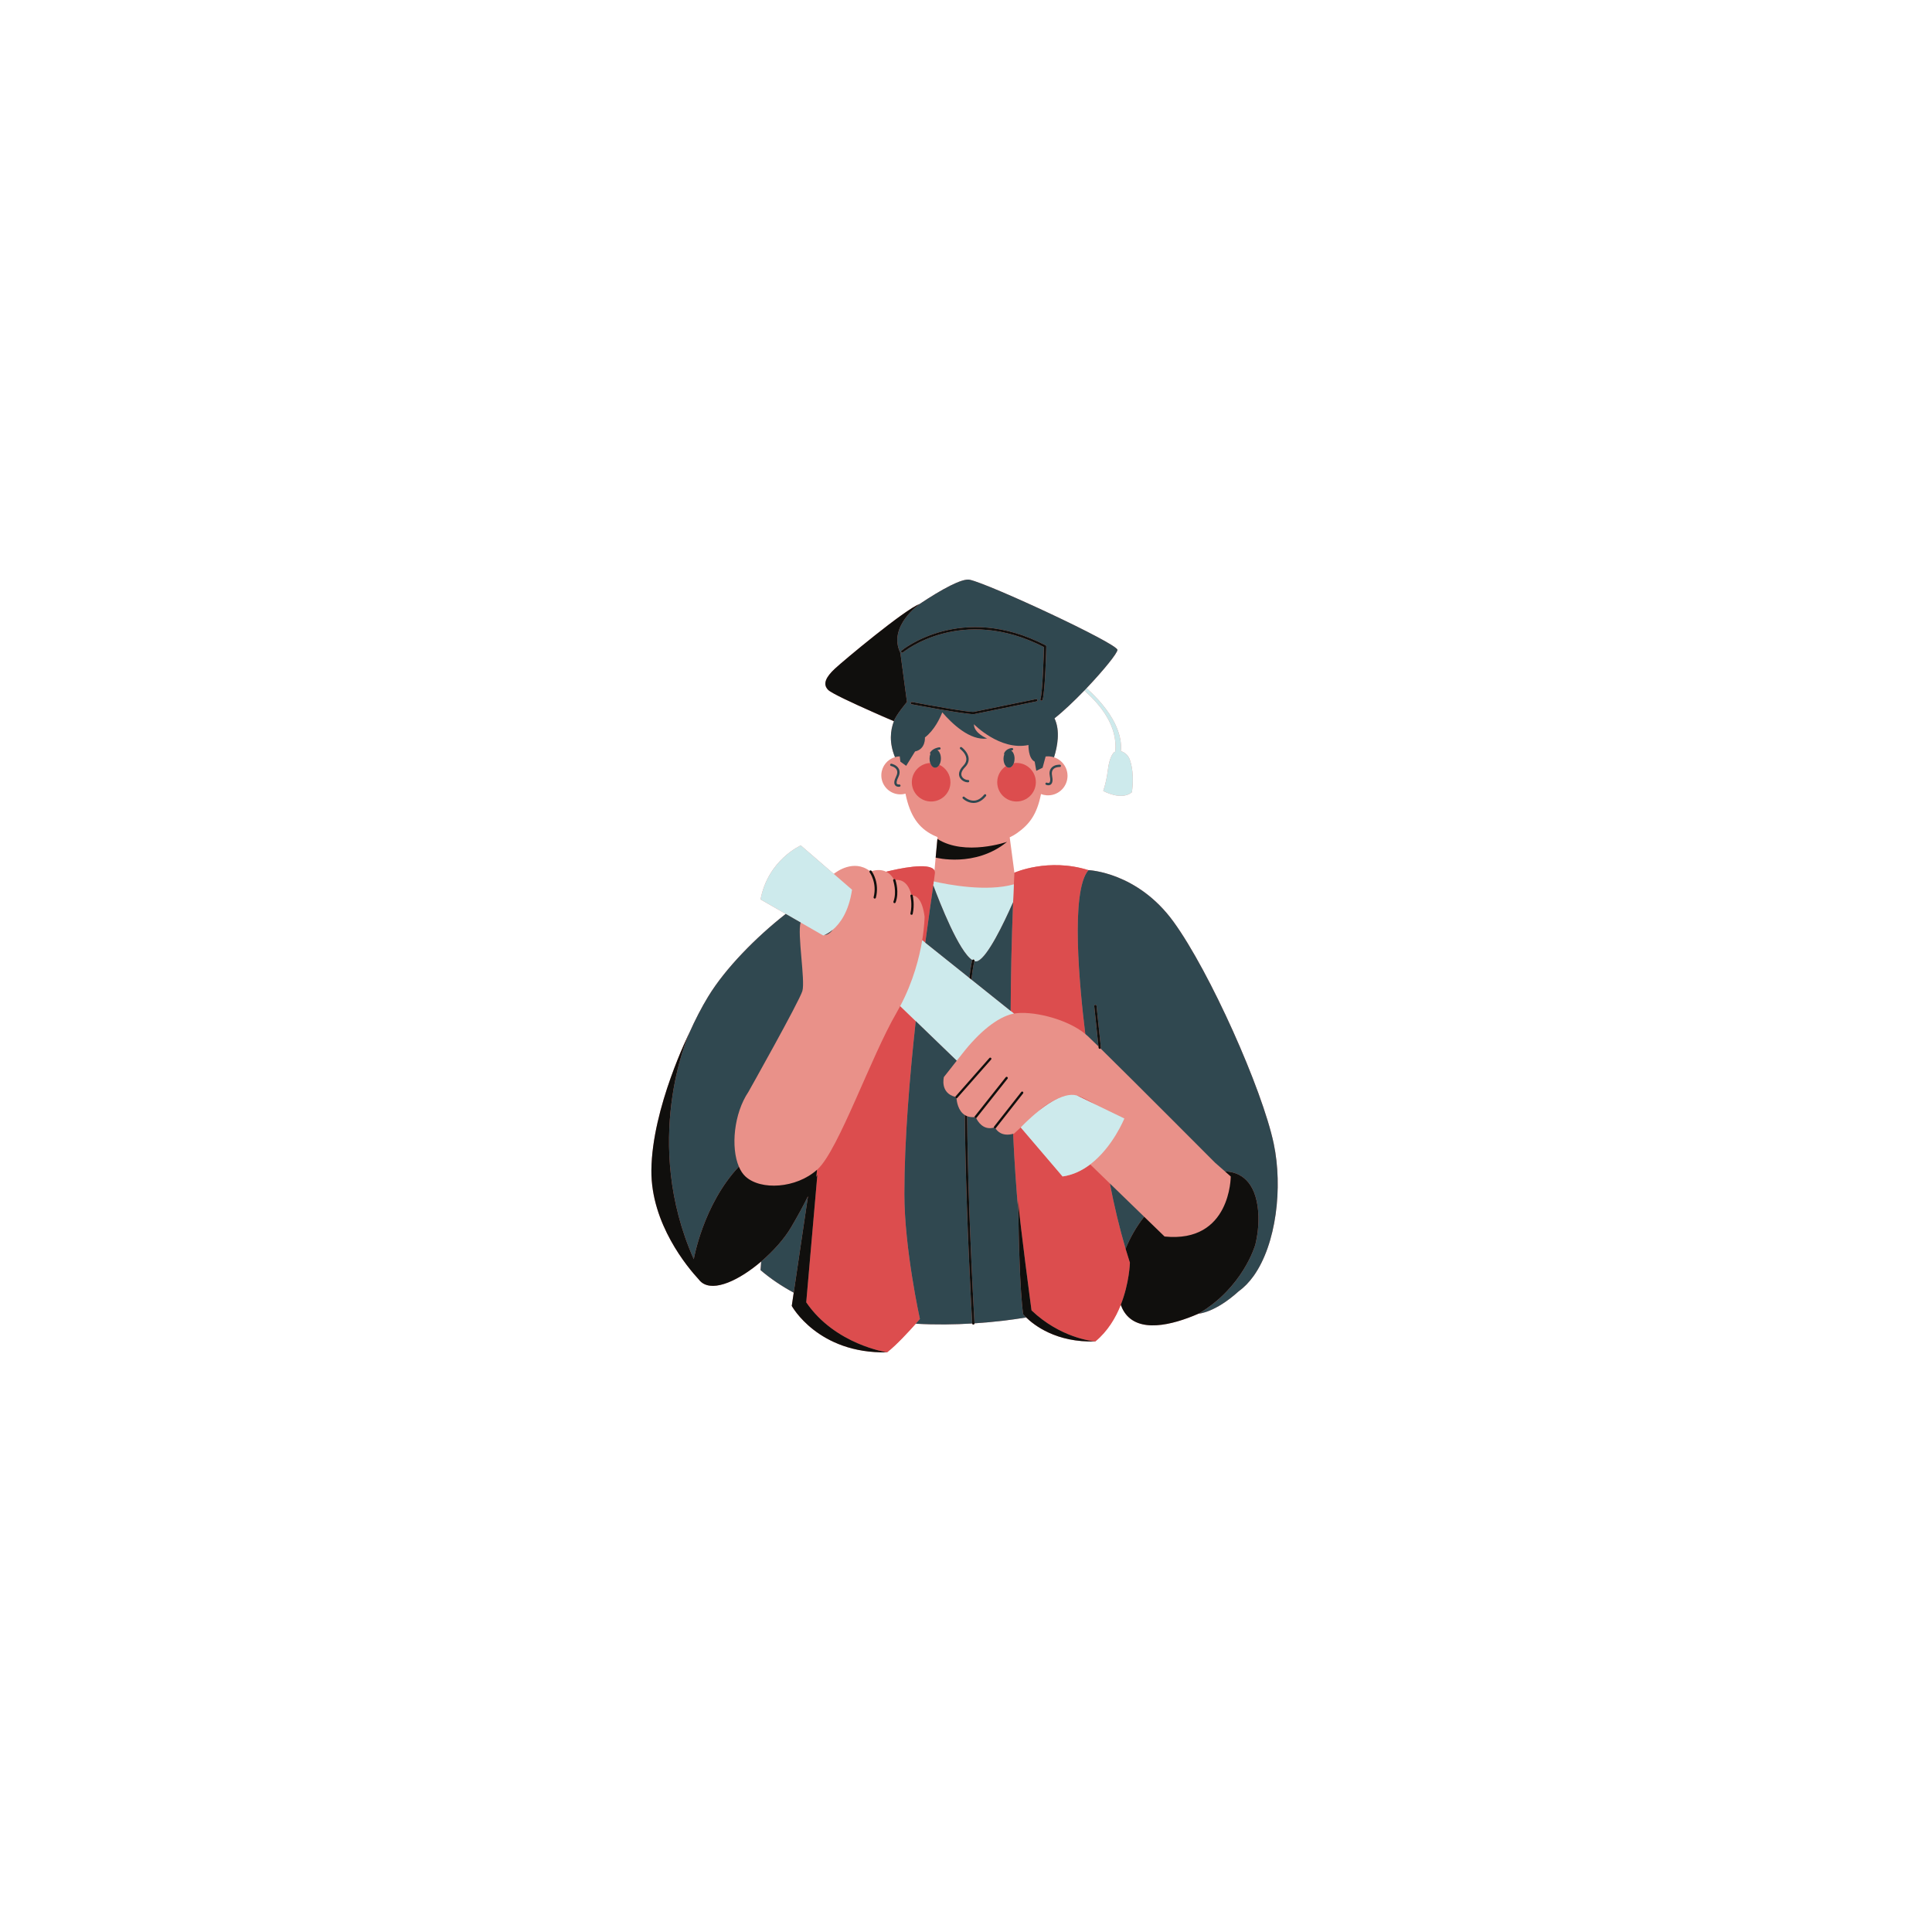 <?xml version="1.0" encoding="UTF-8"?>
<svg xmlns="http://www.w3.org/2000/svg" xmlns:xlink="http://www.w3.org/1999/xlink" width="397.5pt" height="397.5pt" viewBox="0 0 397.5 397.5" version="1.2">
<defs>
<clipPath id="clip1">
  <path d="M 134.016 119.25 L 262.891 119.25 L 262.891 278.238 L 134.016 278.238 Z M 134.016 119.25 "/>
</clipPath>
<clipPath id="clip2">
  <path d="M 165.852 156.773 L 232.703 156.773 L 232.703 278.238 L 165.852 278.238 Z M 165.852 156.773 "/>
</clipPath>
<clipPath id="clip3">
  <path d="M 137.52 119.25 L 262.891 119.25 L 262.891 272.527 L 137.52 272.527 Z M 137.52 119.25 "/>
</clipPath>
<clipPath id="clip4">
  <path d="M 134.016 124.02 L 259 124.02 L 259 278.238 L 134.016 278.238 Z M 134.016 124.02 "/>
</clipPath>
</defs>
<g id="surface1">
<g clip-path="url(#clip1)" clip-rule="nonzero">
<path style=" stroke:none;fill-rule:nonzero;fill:rgb(91.37%,56.859%,53.729%);fill-opacity:1;" d="M 257.938 262.508 L 257.938 262.516 C 257.93 262.523 257.922 262.531 257.914 262.543 C 257.023 263.785 256.016 264.836 254.887 265.648 C 249.953 270.121 246.602 270.281 246.598 270.281 C 241.055 272.699 234.199 274.328 231.328 269.957 C 231.035 269.508 230.789 269.008 230.59 268.469 C 229.543 271.117 227.91 273.887 225.367 275.988 C 217.301 276.27 212.699 272.598 211.133 271.062 C 208.469 271.5 204.789 271.996 200.496 272.273 C 200.504 272.406 200.402 272.52 200.273 272.523 C 200.27 272.527 200.266 272.527 200.262 272.527 C 200.137 272.527 200.031 272.43 200.023 272.301 C 196.473 272.52 192.531 272.586 188.414 272.348 C 187.086 273.848 184.469 276.707 182.52 278.234 C 168.277 278.559 162.902 268.684 162.902 268.684 L 163.305 265.961 C 160.895 264.664 158.598 263.133 156.477 261.324 L 156.613 259.547 C 152.164 263.344 146.914 265.883 144.336 263.832 C 144.117 263.656 143.918 263.453 143.742 263.211 C 141.535 260.832 133.918 251.805 134.02 240.777 C 134.137 227.891 141.871 212.418 141.871 212.418 C 141.871 212.418 141.863 212.434 141.855 212.453 C 143.023 209.836 144.316 207.316 145.703 205.039 C 149.258 199.203 155.555 192.824 161.66 188.035 L 156.477 185.055 C 158.012 176.898 164.762 173.941 164.762 173.941 L 171.543 179.801 C 172.051 179.391 175.602 176.715 178.926 179.184 C 178.941 179.164 178.953 179.145 178.973 179.133 C 179.078 179.055 179.227 179.074 179.305 179.18 C 179.309 179.188 179.324 179.211 179.344 179.238 C 179.855 179.07 181.137 178.766 182.336 179.352 C 184.633 178.777 191.363 177.273 192.262 179.105 L 192.578 175.711 L 192.863 172.609 L 192.898 172.238 C 192.598 172.113 192.297 171.98 192.008 171.836 C 188.996 170.348 187.215 167.84 186.297 163.289 C 185.879 163.406 185.438 163.461 184.98 163.43 C 182.824 163.281 181.191 161.414 181.336 159.258 C 181.453 157.582 182.613 156.227 184.137 155.777 C 182.918 152.801 183.176 150.305 183.914 148.379 C 182.426 147.77 180.836 147.082 179.289 146.363 C 175.672 144.758 171.137 142.668 170.422 141.973 C 169.199 140.789 169.898 139.328 171.777 137.578 C 173.656 135.828 186.207 125.371 189.164 124.293 C 193.84 121.18 197.969 118.945 199.523 119.281 C 203.621 120.172 229.816 132.367 229.906 133.703 C 229.953 134.34 227.02 137.949 223.562 141.586 C 230.492 147.828 230.824 152.641 230.605 154.535 C 231.207 154.727 232.09 155.199 232.48 156.371 C 233.523 159.496 232.867 163.023 232.867 163.023 C 230.648 164.805 226.984 162.727 226.984 162.727 C 226.984 162.727 227.621 160.992 227.926 158.488 C 228.309 155.324 229.277 154.73 229.277 154.73 L 229.457 154.652 C 230.02 149.414 226.414 144.984 223.09 142.082 C 221.02 144.227 218.809 146.336 216.957 147.797 C 218.172 150.348 217.562 153.59 216.859 155.812 C 218.57 156.367 219.758 158.023 219.629 159.898 C 219.477 162.109 217.562 163.781 215.348 163.629 C 214.938 163.602 214.543 163.512 214.18 163.371 C 213.359 167.523 211.832 169.594 209.227 171.426 C 208.758 171.758 208.266 172.035 207.742 172.273 L 208.711 179.551 C 208.727 179.543 215.672 176.43 223.949 179.027 C 223.949 179.027 234.008 179.379 241.465 189.668 C 248.926 199.953 259.695 224.078 262.066 235.309 C 263.961 244.32 262.586 255.98 257.938 262.508 "/>
</g>
<g clip-path="url(#clip2)" clip-rule="nonzero">
<path style=" stroke:none;fill-rule:nonzero;fill:rgb(86.269%,30.199%,30.589%);fill-opacity:1;" d="M 183.887 180.891 C 183.898 180.887 183.906 180.875 183.918 180.871 C 184.043 180.828 184.176 180.895 184.219 181.016 C 184.223 181.02 184.227 181.035 184.234 181.051 C 184.887 180.965 186.727 181.02 187.492 184.059 C 187.617 184.027 187.746 184.102 187.777 184.23 C 187.781 184.234 187.781 184.246 187.785 184.262 C 188.34 184.273 189.703 184.703 190.23 188.574 C 190.23 188.574 190.23 190.473 189.742 193.441 L 190.371 193.945 C 191.062 188.773 191.664 184.633 192.02 182.152 C 192.062 181.863 192.102 181.594 192.133 181.352 C 192.273 180.383 192.352 179.781 192.359 179.617 C 192.367 179.426 192.336 179.254 192.262 179.105 C 191.363 177.273 184.633 178.777 182.336 179.352 C 182.902 179.629 183.449 180.105 183.887 180.891 Z M 186.07 245.598 C 186.07 234.609 187.145 221.625 188.406 210.086 L 185.211 207.004 C 184.965 207.469 184.711 207.934 184.441 208.398 C 179.207 217.391 172.543 236.523 168.281 240.512 C 168.223 240.566 168.164 240.621 168.102 240.676 C 168.051 241.156 168.004 241.637 167.957 242.113 C 167.957 242.121 167.957 242.125 167.957 242.133 L 168.168 241.727 L 165.879 267.945 C 171.82 276.668 182.52 278.234 182.52 278.234 C 184.469 276.707 187.086 273.848 188.414 272.348 C 188.941 271.754 189.266 271.375 189.266 271.375 C 189.266 271.375 186.07 256.949 186.07 245.598 Z M 231.586 256.934 C 230.312 252.629 229.242 248.102 228.344 243.488 L 224.301 239.57 C 222.684 240.801 220.789 241.746 218.621 242.051 L 210.012 231.965 L 208.621 233.242 C 208.559 233.258 208.504 233.27 208.445 233.281 C 208.73 239.371 209.105 244.676 209.512 249.211 C 209.488 247.828 209.484 246.977 209.484 246.977 C 209.801 251.477 212.23 269.602 212.23 269.602 C 218.078 275.172 224.504 275.91 225.289 275.98 C 225.301 275.98 225.309 275.98 225.32 275.98 C 225.328 275.984 225.336 275.984 225.344 275.984 C 225.359 275.984 225.367 275.988 225.367 275.988 C 227.91 273.887 229.543 271.117 230.59 268.469 C 232.375 263.961 232.473 259.789 232.473 259.789 C 232.164 258.848 231.871 257.895 231.586 256.934 Z M 208.598 181.941 C 208.543 183.18 208.488 184.41 208.441 185.625 C 208.121 193.676 207.969 201.129 207.941 207.996 L 208.621 208.539 C 212.074 207.906 219.328 209.473 223.297 212.734 C 222.137 203.379 220.168 183.344 223.949 179.027 C 215.672 176.43 208.727 179.543 208.711 179.551 C 208.672 180.352 208.633 181.148 208.598 181.941 Z M 221.52 225.379 L 225.535 227.32 C 223.762 226.312 222.293 225.57 221.52 225.379 Z M 214.242 228.098 L 213.812 228.492 C 215.449 227.195 217.391 225.93 219.184 225.457 C 216.668 226.086 214.242 228.098 214.242 228.098 Z M 195.551 160.977 C 195.566 159.379 194.629 157.992 193.27 157.352 C 193.055 157.73 192.742 157.965 192.402 157.961 C 191.961 157.957 191.582 157.562 191.387 156.98 C 189.301 157.078 187.629 158.785 187.605 160.898 C 187.586 163.09 189.348 164.887 191.539 164.906 C 193.734 164.926 195.531 163.168 195.551 160.977 Z M 206.957 157.629 C 207.137 157.828 207.352 157.945 207.586 157.945 C 208.016 157.953 208.391 157.574 208.594 157.016 C 208.785 156.988 208.984 156.969 209.184 156.973 C 211.379 156.992 213.141 158.785 213.121 160.977 C 213.098 163.168 211.301 164.926 209.109 164.906 C 206.914 164.887 205.152 163.09 205.176 160.902 C 205.188 159.531 205.895 158.332 206.957 157.629 "/>
</g>
<path style=" stroke:none;fill-rule:nonzero;fill:rgb(80.389%,91.759%,92.549%);fill-opacity:1;" d="M 231.328 230.121 L 225.535 227.32 L 221.52 225.379 C 220.805 225.184 220.008 225.234 219.184 225.457 C 217.391 225.93 215.449 227.195 213.812 228.492 C 211.641 230.207 210.012 231.965 210.012 231.965 L 218.621 242.051 C 220.789 241.746 222.684 240.801 224.301 239.57 C 228.957 236.035 231.328 230.121 231.328 230.121 Z M 168.801 192.141 L 168.98 192.242 L 169.379 192.473 C 169.379 192.473 169.473 192.445 169.629 192.379 C 169.965 192.238 170.605 191.922 171.344 191.289 C 172.797 190.059 174.629 187.641 175.301 183.051 L 174.727 182.555 L 174.406 182.277 L 171.543 179.801 L 164.762 173.941 C 164.762 173.941 158.012 176.898 156.477 185.055 L 161.66 188.035 L 165.602 190.301 Z M 208.363 208.586 C 208.445 208.566 208.531 208.551 208.621 208.539 L 207.941 207.996 L 199.871 201.543 L 199.438 201.195 L 190.371 193.945 L 189.742 193.441 C 189.168 196.93 187.918 201.895 185.211 207.004 L 188.406 210.086 L 196.848 218.234 L 197.934 216.863 C 201.508 212.254 205.246 209.297 208.363 208.586 Z M 200.055 197.543 C 200.109 197.445 200.223 197.395 200.332 197.43 C 200.457 197.469 200.527 197.602 200.484 197.727 C 200.484 197.73 200.484 197.734 200.48 197.742 C 200.742 197.824 200.992 197.82 201.219 197.711 C 203.238 196.738 206.395 190.262 208.441 185.625 C 208.488 184.41 208.543 183.18 208.598 181.941 C 203.016 183.535 195.098 182.023 192.133 181.352 C 192.102 181.594 192.062 181.863 192.02 182.152 C 193.367 185.77 197.293 195.805 200.055 197.543 Z M 223.09 142.082 C 223.246 141.918 223.402 141.754 223.562 141.586 C 230.492 147.828 230.824 152.641 230.605 154.535 C 231.207 154.727 232.09 155.199 232.48 156.371 C 233.523 159.496 232.867 163.023 232.867 163.023 C 230.648 164.805 226.984 162.727 226.984 162.727 C 226.984 162.727 227.621 160.992 227.926 158.488 C 228.309 155.324 229.277 154.73 229.277 154.73 L 229.457 154.652 C 230.02 149.414 226.414 144.984 223.09 142.082 "/>
<g clip-path="url(#clip3)" clip-rule="nonzero">
<path style=" stroke:none;fill-rule:nonzero;fill:rgb(18.819%,28.239%,31.369%);fill-opacity:1;" d="M 198.094 163.965 C 198.004 164.059 198.008 164.207 198.102 164.301 C 198.141 164.336 199.047 165.207 200.301 165.207 C 200.355 165.207 200.406 165.203 200.461 165.199 C 201.336 165.148 202.145 164.676 202.863 163.789 C 202.945 163.684 202.93 163.535 202.828 163.453 C 202.73 163.371 202.578 163.387 202.496 163.488 C 201.863 164.266 201.172 164.684 200.438 164.727 C 199.32 164.797 198.441 163.969 198.43 163.961 C 198.34 163.871 198.188 163.871 198.094 163.965 Z M 257.938 262.508 C 262.586 255.98 263.961 244.32 262.066 235.309 C 259.695 224.078 248.926 199.953 241.465 189.668 C 234.008 179.379 223.949 179.027 223.949 179.027 C 220.168 183.344 222.137 203.379 223.297 212.734 C 223.48 212.887 223.66 213.039 223.832 213.199 C 224.305 213.645 225.055 214.371 226.004 215.297 L 225.133 207 C 225.117 206.867 225.215 206.754 225.344 206.738 C 225.469 206.723 225.59 206.816 225.605 206.949 L 226.504 215.531 C 226.512 215.605 226.484 215.672 226.438 215.723 C 233.527 222.68 249.988 239.215 249.988 239.215 L 252.035 241.012 C 254.344 241.074 257.891 242.184 258.75 248.199 C 259.133 250.898 258.863 253.582 258.293 256.031 C 258.168 256.461 255.629 264.98 246.598 270.281 C 246.602 270.281 249.953 270.121 254.887 265.648 C 256.016 264.836 257.023 263.785 257.914 262.543 C 257.922 262.531 257.93 262.523 257.938 262.516 Z M 168.801 192.141 C 168.809 192.145 168.871 192.191 168.98 192.242 Z M 171.344 191.289 C 170.605 191.922 169.965 192.238 169.629 192.379 C 170.09 192.367 170.699 192.133 171.344 191.289 Z M 174.406 182.277 L 174.727 182.555 C 174.617 182.445 174.512 182.355 174.406 182.277 Z M 142.742 259.078 C 142.742 259.078 144.625 247.922 152.016 240.023 C 150.34 236.078 150.977 229.117 153.988 224.641 C 153.988 224.641 164.465 206.016 165.086 203.887 C 165.707 201.758 164.012 192.102 164.723 189.797 L 165.602 190.301 L 161.66 188.035 C 155.555 192.824 149.258 199.203 145.703 205.039 C 144.316 207.316 143.023 209.836 141.855 212.453 C 141.422 213.422 132.066 235.012 142.742 259.078 Z M 185.004 161.398 C 185 161.398 184.672 161.445 184.539 161.27 C 184.469 161.176 184.355 160.855 184.801 159.961 C 185.133 159.293 185.176 158.703 184.934 158.207 C 184.531 157.371 183.473 157.141 183.426 157.133 C 183.297 157.105 183.172 157.188 183.145 157.316 C 183.117 157.445 183.199 157.57 183.328 157.598 C 183.336 157.598 184.207 157.793 184.508 158.414 C 184.684 158.773 184.637 159.223 184.375 159.75 C 183.957 160.594 183.887 161.184 184.16 161.555 C 184.367 161.832 184.703 161.879 184.906 161.879 C 185.008 161.879 185.074 161.867 185.082 161.867 C 185.211 161.848 185.297 161.723 185.277 161.594 C 185.254 161.465 185.133 161.379 185.004 161.398 Z M 192.402 157.961 C 192.742 157.965 193.055 157.73 193.27 157.352 C 193.461 157.02 193.582 156.578 193.586 156.09 C 193.598 155.289 193.293 154.605 192.859 154.328 C 193.113 154.25 193.305 154.23 193.309 154.227 C 193.441 154.215 193.535 154.098 193.523 153.969 C 193.512 153.84 193.387 153.742 193.266 153.754 C 193.211 153.762 191.98 153.887 191.379 154.801 C 191.316 154.898 191.34 155.027 191.426 155.105 C 191.316 155.387 191.254 155.715 191.25 156.066 C 191.246 156.398 191.297 156.711 191.387 156.98 C 191.582 157.562 191.961 157.957 192.402 157.961 Z M 216.328 157.973 C 215.961 158.391 215.852 158.973 215.996 159.699 C 216.191 160.684 215.996 160.961 215.902 161.035 C 215.734 161.168 215.426 161.039 215.426 161.039 C 215.305 160.98 215.164 161.035 215.109 161.152 C 215.055 161.273 215.105 161.414 215.227 161.469 C 215.238 161.473 215.449 161.57 215.703 161.57 C 215.863 161.57 216.039 161.527 216.199 161.406 C 216.559 161.121 216.645 160.535 216.461 159.609 C 216.348 159.031 216.422 158.586 216.684 158.285 C 217.137 157.762 218.031 157.805 218.039 157.805 C 218.184 157.816 218.281 157.711 218.289 157.582 C 218.297 157.449 218.195 157.34 218.066 157.332 C 218.02 157.328 216.938 157.273 216.328 157.973 Z M 208.594 157.016 C 208.684 156.75 208.742 156.449 208.742 156.125 C 208.754 155.348 208.457 154.68 208.035 154.406 C 208.152 154.379 208.234 154.371 208.234 154.371 C 208.367 154.359 208.461 154.246 208.453 154.117 C 208.441 153.984 208.328 153.891 208.195 153.898 C 208.148 153.902 206.965 154.008 206.59 154.992 C 206.562 155.07 206.578 155.148 206.621 155.207 C 206.527 155.473 206.469 155.777 206.465 156.105 C 206.461 156.738 206.656 157.297 206.957 157.629 C 207.137 157.828 207.352 157.945 207.586 157.945 C 208.016 157.953 208.391 157.574 208.594 157.016 Z M 197.863 153.738 C 197.758 153.66 197.609 153.684 197.531 153.789 C 197.453 153.895 197.477 154.043 197.582 154.121 C 197.594 154.129 198.73 154.98 198.82 156.059 C 198.863 156.57 198.656 157.062 198.207 157.527 C 197.172 158.586 197.219 159.402 197.445 159.898 C 197.75 160.57 198.523 160.957 199.125 160.957 C 199.148 160.957 199.168 160.957 199.191 160.957 C 199.324 160.949 199.422 160.836 199.418 160.707 C 199.41 160.574 199.309 160.473 199.168 160.48 C 198.797 160.5 198.117 160.238 197.879 159.699 C 197.645 159.184 197.875 158.547 198.547 157.855 C 199.098 157.289 199.348 156.672 199.293 156.016 C 199.184 154.723 197.918 153.777 197.863 153.738 Z M 201.219 197.711 C 200.992 197.82 200.742 197.824 200.48 197.742 C 200.441 197.871 200.172 198.879 199.871 201.543 L 207.941 207.996 C 207.969 201.129 208.121 193.676 208.441 185.625 C 206.395 190.262 203.238 196.738 201.219 197.711 Z M 199.438 201.195 C 199.75 198.523 200.027 197.613 200.035 197.582 C 200.039 197.566 200.051 197.555 200.055 197.543 C 197.293 195.805 193.367 185.77 192.02 182.152 C 191.664 184.633 191.062 188.773 190.371 193.945 Z M 198.508 229.418 C 197.121 228.547 196.848 226.633 196.793 225.969 C 196.789 225.969 196.785 225.969 196.781 225.969 C 196.727 225.969 196.668 225.953 196.625 225.91 C 196.555 225.852 196.535 225.762 196.551 225.68 C 193.332 224.867 194.203 221.594 194.203 221.594 L 196.848 218.234 L 188.406 210.086 C 187.145 221.625 186.07 234.609 186.07 245.598 C 186.07 256.949 189.266 271.375 189.266 271.375 C 189.266 271.375 188.941 271.754 188.414 272.348 C 192.531 272.586 196.473 272.52 200.023 272.301 C 199.027 253.984 198.605 240.02 198.508 229.418 Z M 210.516 270.398 C 209.824 265.766 209.582 254.121 209.512 249.211 C 209.105 244.676 208.73 239.371 208.445 233.281 C 206.137 233.887 205.129 232.66 204.82 232.148 C 204.785 232.168 204.75 232.18 204.711 232.18 C 204.66 232.18 204.609 232.16 204.566 232.129 C 204.523 232.094 204.5 232.055 204.488 232.004 C 202.262 232.602 201.148 230.688 200.84 230.027 C 200.809 230.039 200.777 230.051 200.746 230.051 C 200.695 230.051 200.641 230.035 200.598 230 C 200.547 229.957 200.516 229.898 200.512 229.836 C 199.91 229.887 199.406 229.812 198.984 229.652 C 199.086 240.211 199.508 254.094 200.496 272.273 C 204.789 271.996 208.469 271.5 211.133 271.062 C 210.723 270.656 210.516 270.398 210.516 270.398 Z M 167.957 242.133 C 167.957 242.125 167.957 242.121 167.957 242.113 C 167.953 242.129 167.949 242.141 167.941 242.156 Z M 162.781 252.484 C 161.406 254.836 159.137 257.391 156.613 259.547 L 156.477 261.324 C 158.598 263.133 160.895 264.664 163.305 265.961 L 166.242 246.117 C 165.301 248.047 164.145 250.156 162.781 252.484 Z M 214.789 133.133 C 214.754 134.336 214.531 142.484 214.051 143.844 C 214.008 143.969 214.074 144.102 214.199 144.145 C 214.223 144.156 214.25 144.16 214.277 144.16 C 214.375 144.16 214.465 144.098 214.5 144 C 215.039 142.469 215.258 133.383 215.266 132.996 C 215.266 132.902 215.219 132.82 215.137 132.777 C 197.766 123.785 185.602 133.762 185.477 133.863 C 185.379 133.949 185.367 134.098 185.449 134.199 C 185.535 134.301 185.684 134.312 185.785 134.227 C 185.902 134.129 197.766 124.402 214.789 133.133 Z M 200.426 146.93 L 213.266 144.301 C 213.395 144.277 213.477 144.152 213.449 144.023 C 213.422 143.895 213.301 143.812 213.168 143.836 L 200.355 146.461 C 199.293 146.559 191.582 145.18 187.652 144.434 C 187.523 144.406 187.398 144.492 187.375 144.621 C 187.352 144.75 187.434 144.875 187.562 144.898 C 188.016 144.984 198.324 146.934 200.262 146.934 C 200.328 146.934 200.383 146.934 200.426 146.93 Z M 184.137 155.777 C 182.918 152.801 183.176 150.305 183.914 148.379 C 182.426 147.77 180.836 147.082 179.289 146.363 C 181.828 147.488 183.914 148.379 183.914 148.379 C 184.289 147.172 186.602 144.43 186.602 144.43 L 185.246 134.324 C 182.602 128.918 189.164 124.293 189.164 124.293 C 193.84 121.18 197.969 118.945 199.523 119.281 C 203.621 120.172 229.816 132.367 229.906 133.703 C 229.953 134.34 227.02 137.949 223.562 141.586 C 223.402 141.754 223.246 141.918 223.09 142.082 C 221.02 144.227 218.809 146.336 216.957 147.797 C 218.172 150.348 217.562 153.59 216.859 155.812 C 216.551 155.715 216.23 155.645 215.895 155.621 C 215.633 155.605 215.379 155.613 215.133 155.645 L 214.508 157.961 L 213.211 158.594 L 212.879 156.699 C 211.512 156.023 211.605 153.281 211.605 153.281 C 205.758 154.527 200.379 149.008 200.379 149.008 C 200.379 150.879 203.102 151.945 203.102 151.945 C 199.555 152.434 195.844 148.855 193.867 146.562 C 193.406 147.742 192.266 150.211 190.301 151.723 C 190.301 151.723 190.496 154.137 188.27 154.605 L 186.441 157.566 L 185.246 156.699 C 185.246 156.699 185.184 156.285 185.121 155.617 C 184.781 155.625 184.453 155.684 184.137 155.777 Z M 228.344 243.488 L 235.406 250.336 C 233.77 252.422 232.492 254.684 231.586 256.934 C 230.312 252.629 229.242 248.102 228.344 243.488 "/>
</g>
<g clip-path="url(#clip4)" clip-rule="nonzero">
<path style=" stroke:none;fill-rule:nonzero;fill:rgb(6.27%,5.879%,5.099%);fill-opacity:1;" d="M 213.266 144.301 C 213.395 144.277 213.477 144.152 213.449 144.023 C 213.422 143.895 213.301 143.812 213.168 143.836 L 200.355 146.461 C 199.293 146.559 191.582 145.18 187.652 144.434 C 187.523 144.406 187.398 144.492 187.375 144.621 C 187.352 144.75 187.434 144.875 187.562 144.898 C 188.016 144.984 198.324 146.934 200.262 146.934 C 200.328 146.934 200.383 146.934 200.426 146.93 Z M 214.789 133.133 C 214.754 134.336 214.531 142.484 214.051 143.844 C 214.008 143.969 214.074 144.102 214.199 144.145 C 214.223 144.156 214.25 144.16 214.277 144.16 C 214.375 144.16 214.465 144.098 214.5 144 C 215.039 142.469 215.258 133.383 215.266 132.996 C 215.266 132.902 215.219 132.82 215.137 132.777 C 197.766 123.785 185.602 133.762 185.477 133.863 C 185.379 133.949 185.367 134.098 185.449 134.199 C 185.535 134.301 185.684 134.312 185.785 134.227 C 185.902 134.129 197.766 124.402 214.789 133.133 Z M 186.602 144.43 L 185.246 134.324 C 182.602 128.918 189.164 124.293 189.164 124.293 C 186.207 125.371 173.656 135.828 171.777 137.578 C 169.898 139.328 169.199 140.789 170.422 141.973 C 171.137 142.668 175.672 144.758 179.289 146.363 C 181.828 147.488 183.914 148.379 183.914 148.379 C 184.289 147.172 186.602 144.43 186.602 144.43 Z M 207.199 173.203 C 207.199 173.203 198.562 176.215 192.863 172.609 L 192.578 175.711 L 192.508 176.445 C 192.508 176.445 200.613 178.582 207.199 173.203 Z M 226.27 215.797 C 226.277 215.797 226.285 215.797 226.293 215.793 C 226.352 215.789 226.398 215.762 226.438 215.723 C 226.484 215.672 226.512 215.605 226.504 215.531 L 225.605 206.949 C 225.59 206.816 225.469 206.723 225.344 206.738 C 225.215 206.754 225.117 206.867 225.133 207 L 226.004 215.297 L 226.031 215.582 C 226.047 215.703 226.148 215.797 226.27 215.797 Z M 225.32 275.98 C 225.309 275.98 225.301 275.98 225.289 275.98 C 224.504 275.91 218.078 275.172 212.23 269.602 C 212.23 269.602 209.801 251.477 209.484 246.977 C 209.484 246.977 209.488 247.828 209.512 249.211 C 209.582 254.121 209.824 265.766 210.516 270.398 C 210.516 270.398 210.723 270.656 211.133 271.062 C 212.699 272.598 217.301 276.27 225.367 275.988 C 225.367 275.988 225.359 275.984 225.344 275.984 C 225.336 275.984 225.328 275.984 225.32 275.98 Z M 165.879 267.945 L 168.168 241.727 L 167.957 242.133 L 167.941 242.156 C 167.949 242.141 167.953 242.129 167.957 242.113 C 168.004 241.637 168.051 241.156 168.102 240.676 C 163.812 244.516 156.52 244.965 153.367 242.051 C 152.816 241.539 152.367 240.844 152.016 240.023 C 144.625 247.922 142.742 259.078 142.742 259.078 C 132.066 235.012 141.422 213.422 141.855 212.453 C 141.863 212.434 141.871 212.418 141.871 212.418 C 141.871 212.418 134.137 227.891 134.02 240.777 C 133.918 251.805 141.535 260.832 143.742 263.211 C 143.918 263.453 144.117 263.656 144.336 263.832 C 146.914 265.883 152.164 263.344 156.613 259.547 C 159.137 257.391 161.406 254.836 162.781 252.484 C 164.145 250.156 165.301 248.047 166.242 246.117 L 163.305 265.961 L 162.902 268.684 C 162.902 268.684 168.277 278.559 182.52 278.234 C 182.52 278.234 171.82 276.668 165.879 267.945 Z M 210.496 224.961 C 210.574 224.859 210.559 224.711 210.453 224.629 C 210.352 224.551 210.203 224.566 210.121 224.668 L 204.523 231.793 C 204.477 231.855 204.469 231.934 204.488 232.004 C 204.5 232.055 204.523 232.094 204.566 232.129 C 204.609 232.16 204.66 232.18 204.711 232.18 C 204.75 232.18 204.785 232.168 204.82 232.148 C 204.852 232.133 204.879 232.113 204.898 232.086 Z M 207.301 221.934 C 207.383 221.832 207.363 221.68 207.262 221.602 C 207.16 221.52 207.008 221.535 206.926 221.637 L 200.559 229.664 C 200.52 229.715 200.504 229.777 200.512 229.836 C 200.516 229.898 200.547 229.957 200.598 230 C 200.641 230.035 200.695 230.051 200.746 230.051 C 200.777 230.051 200.809 230.039 200.84 230.027 C 200.875 230.012 200.906 229.992 200.934 229.961 Z M 203.918 217.996 C 204.004 217.898 203.996 217.746 203.898 217.66 C 203.797 217.574 203.648 217.586 203.562 217.684 L 196.602 225.578 C 196.574 225.605 196.562 225.641 196.551 225.68 C 196.535 225.762 196.555 225.852 196.625 225.91 C 196.668 225.953 196.727 225.969 196.781 225.969 C 196.785 225.969 196.789 225.969 196.793 225.969 C 196.855 225.965 196.914 225.938 196.957 225.891 Z M 187.492 184.059 C 187.363 184.09 187.285 184.219 187.316 184.344 C 187.32 184.363 187.738 186.062 187.316 187.93 C 187.289 188.059 187.367 188.184 187.496 188.215 C 187.516 188.219 187.531 188.219 187.547 188.219 C 187.656 188.219 187.754 188.145 187.781 188.035 C 188.199 186.176 187.848 184.523 187.785 184.262 C 187.781 184.246 187.781 184.234 187.777 184.23 C 187.746 184.102 187.617 184.027 187.492 184.059 Z M 183.918 180.871 C 183.906 180.875 183.898 180.887 183.887 180.891 C 183.785 180.945 183.734 181.062 183.773 181.176 C 183.781 181.195 184.57 183.504 183.824 185.5 C 183.781 185.621 183.844 185.758 183.965 185.805 C 183.992 185.816 184.02 185.82 184.047 185.82 C 184.145 185.82 184.234 185.762 184.27 185.664 C 185.039 183.605 184.332 181.344 184.234 181.051 C 184.227 181.035 184.223 181.02 184.219 181.016 C 184.176 180.895 184.043 180.828 183.918 180.871 Z M 178.922 179.465 C 178.938 179.484 180.504 181.633 179.746 184.582 C 179.711 184.711 179.789 184.84 179.918 184.871 C 179.938 184.875 179.957 184.879 179.977 184.879 C 180.082 184.879 180.18 184.809 180.207 184.699 C 180.965 181.754 179.605 179.613 179.344 179.238 C 179.324 179.211 179.309 179.188 179.305 179.18 C 179.227 179.074 179.078 179.055 178.973 179.133 C 178.953 179.145 178.941 179.164 178.926 179.184 C 178.867 179.266 178.859 179.379 178.922 179.465 Z M 198.508 229.418 C 198.605 240.02 199.027 253.984 200.023 272.301 C 200.031 272.43 200.137 272.527 200.262 272.527 C 200.266 272.527 200.27 272.527 200.273 272.523 C 200.402 272.52 200.504 272.406 200.496 272.273 C 199.508 254.094 199.086 240.211 198.984 229.652 C 198.812 229.586 198.656 229.508 198.508 229.418 Z M 200.484 197.727 C 200.527 197.602 200.457 197.469 200.332 197.43 C 200.223 197.395 200.109 197.445 200.055 197.543 C 200.051 197.555 200.039 197.566 200.035 197.582 C 200.027 197.613 199.75 198.523 199.438 201.195 L 199.871 201.543 C 200.172 198.879 200.441 197.871 200.48 197.742 C 200.484 197.734 200.484 197.73 200.484 197.727 Z M 246.598 270.281 C 241.055 272.699 234.199 274.328 231.328 269.957 C 231.035 269.508 230.789 269.008 230.59 268.469 C 232.375 263.961 232.473 259.789 232.473 259.789 C 232.164 258.848 231.871 257.895 231.586 256.934 C 232.492 254.684 233.77 252.422 235.406 250.336 L 239.605 254.406 C 253.254 255.797 253.219 242.051 253.219 242.051 L 252.035 241.012 C 254.344 241.074 257.891 242.184 258.75 248.199 C 259.133 250.898 258.863 253.582 258.293 256.031 C 258.168 256.461 255.629 264.98 246.598 270.281 "/>
</g>
</g>
</svg>
